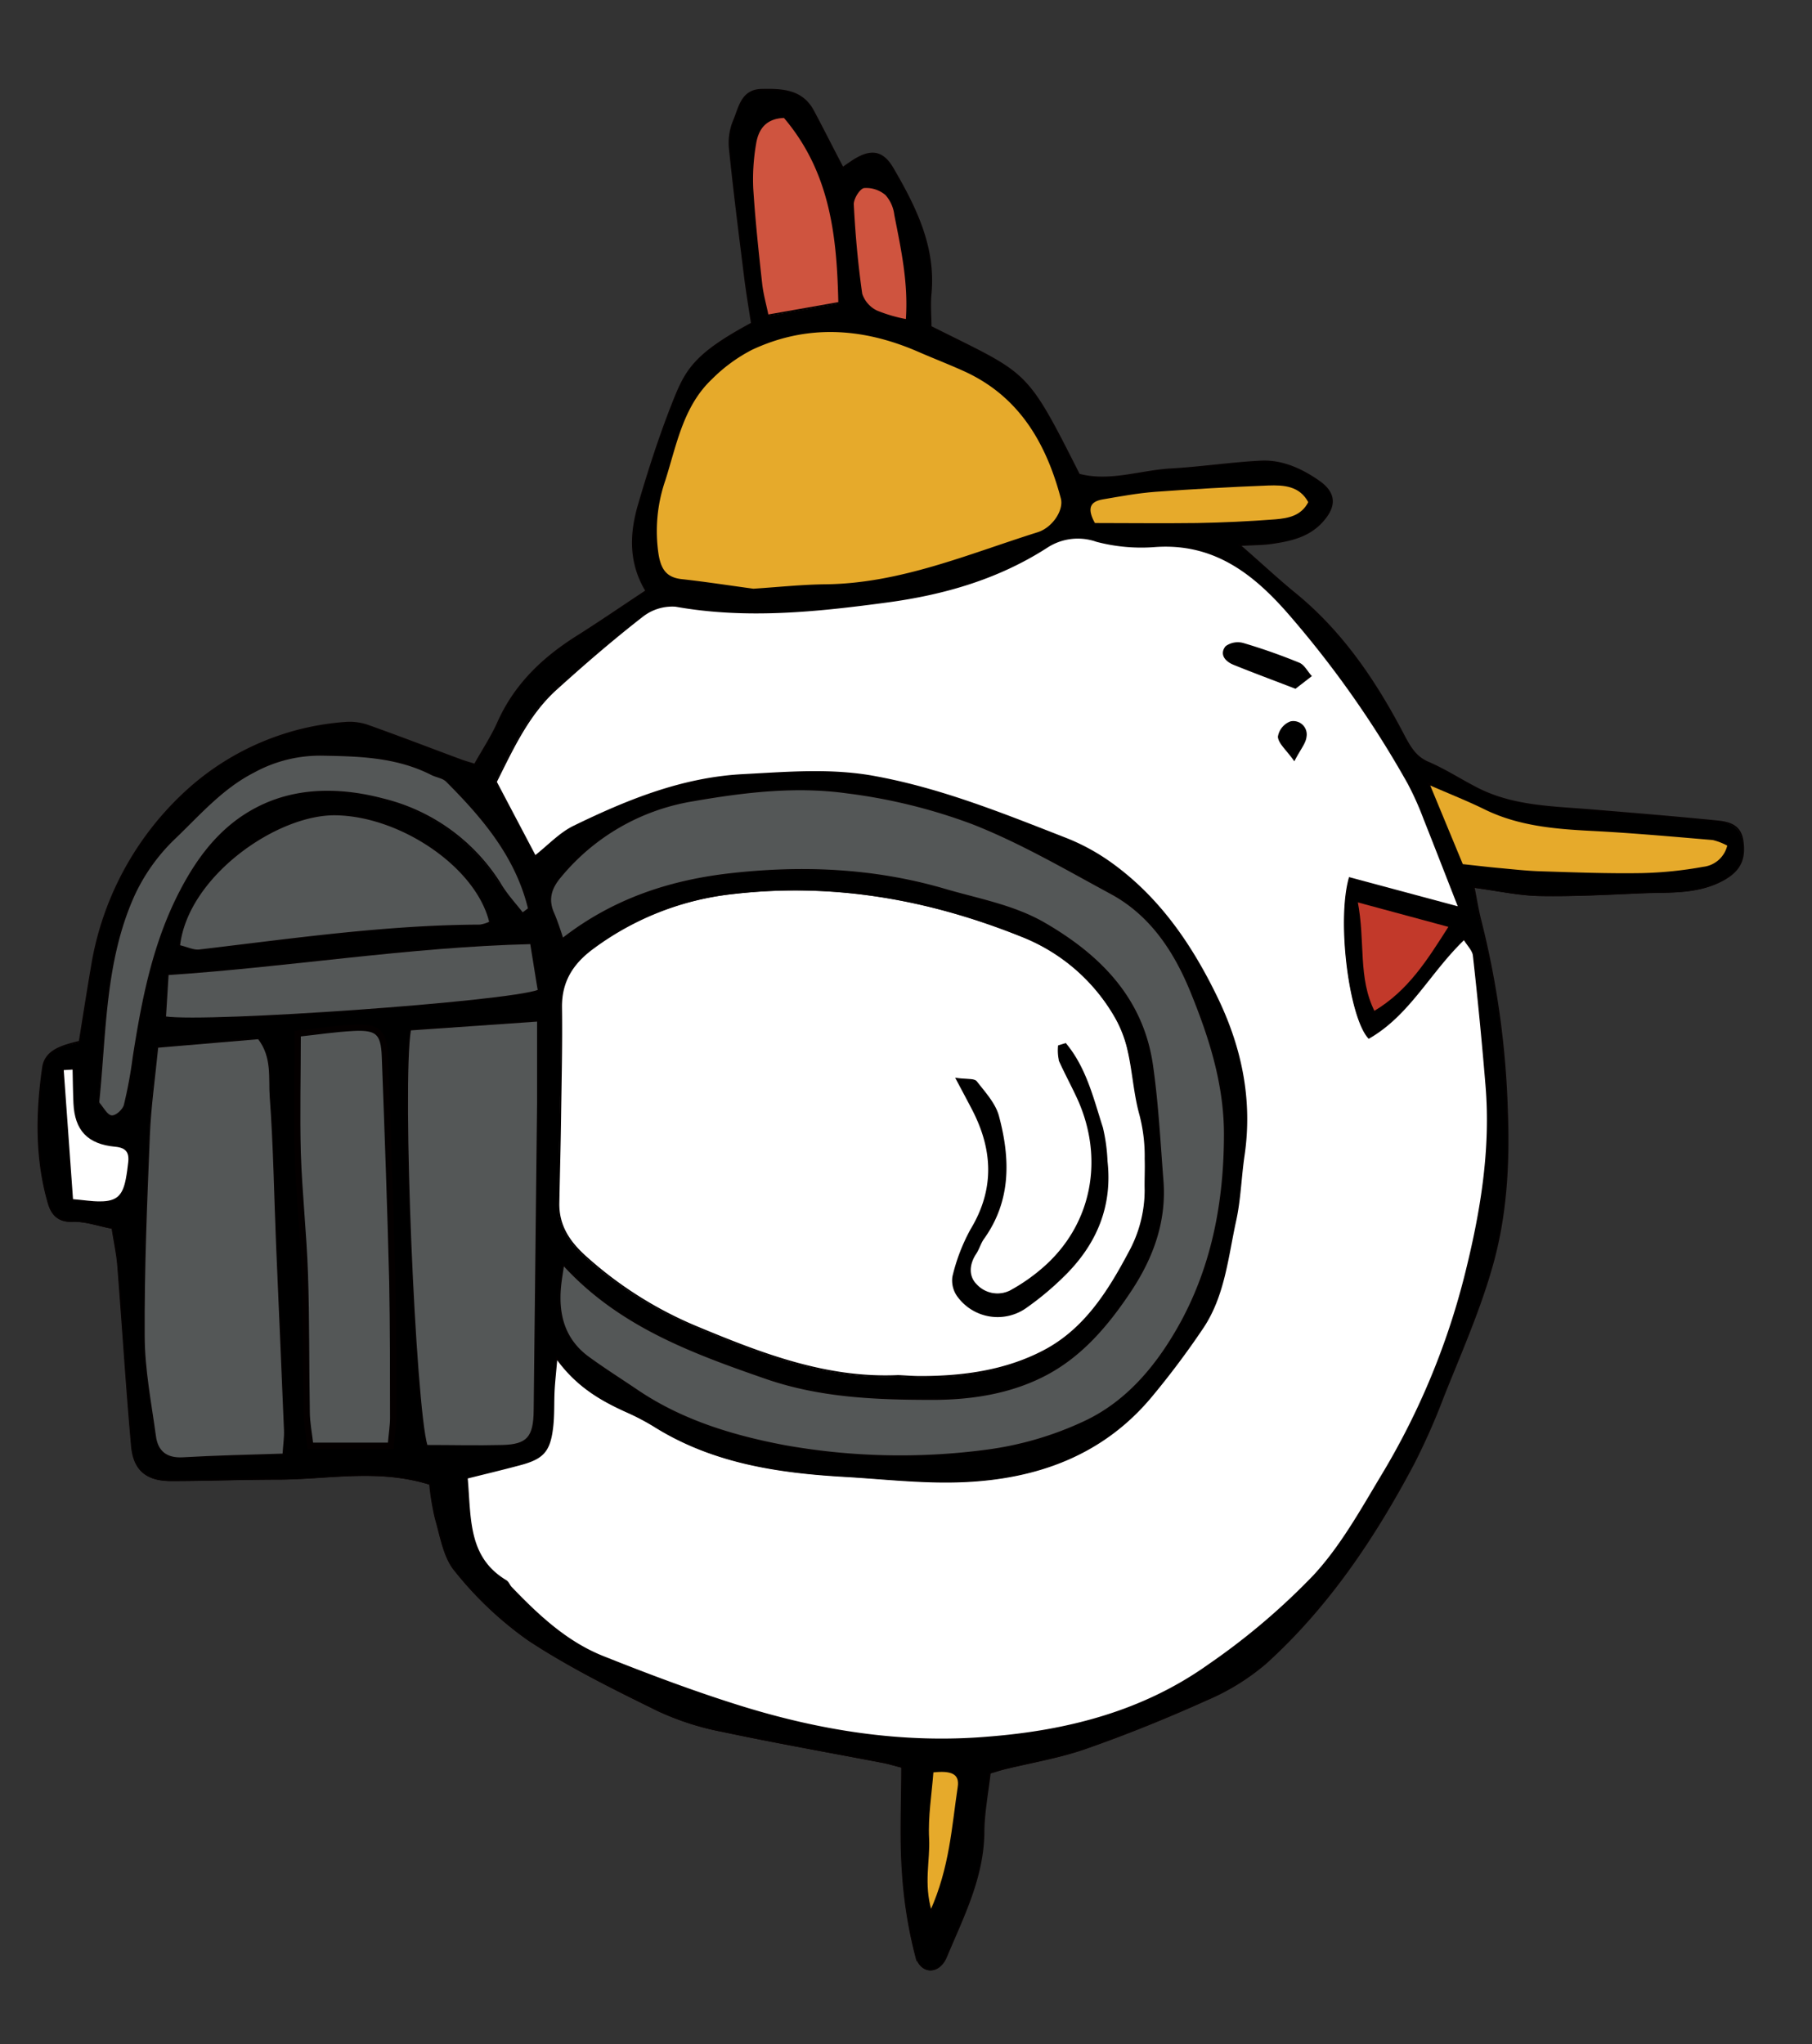 <svg id="圖層_1" data-name="圖層 1" xmlns="http://www.w3.org/2000/svg" viewBox="0 0 287.81 324.7"><rect x="0" y="0" width="287.81" height="324.7" fill="#333333" stroke="none"/><defs><style>.cls-1{fill:#e6aa2b;}.cls-2{fill:#fff;}.cls-3{fill:#c2392a;}.cls-4{fill:#545757;}.cls-5{fill:#cf543f;}.cls-6,.cls-7{fill:none;stroke:#040000;stroke-miterlimit:10;}.cls-6{stroke-width:0.25px;}</style></defs><title>chks</title><path d="M276.75,133.72c.38,2.8-.38,4.54-2.86,6-4,2.3-8.4,2-12.72,2.14-5.54.23-11.08.55-16.61.45-3.37-.06-6.74-.82-10.53-1.32.37,1.81.65,3.67,1.12,5.47a139.79,139.79,0,0,1,4.18,30.17c.32,8.47-.15,16.81-2.5,24.87-2,7-5,13.75-7.7,20.55a104.31,104.31,0,0,1-4.73,10.66c-6.21,11.69-13.54,22.62-23.41,31.56a36.21,36.21,0,0,1-9.44,5.82c-6.27,2.83-12.67,5.42-19.16,7.69-4.2,1.47-8.67,2.2-13,3.27-.57.14-1.12.33-2.21.65-.35,3.13-1,6.36-1,9.59-.12,7.14-3.3,13.32-5.95,19.64-1.16,2.77-4,2.68-4.8-.18a71.07,71.07,0,0,1-2.13-13.65c-.35-5.35-.08-10.73-.08-16.34-1.08-.27-2.06-.58-3.06-.77-8.5-1.63-17-3.13-25.5-4.93a43.7,43.7,0,0,1-10.17-3.28c-7-3.44-14-6.89-20.52-11.17a56.47,56.47,0,0,1-11.72-11.05c-1.79-2.13-2.28-5.45-3.11-8.29a40.79,40.79,0,0,1-.9-5.46c-8.22-2.56-16.16-.83-24-.81-5.7,0-11.39.23-17.09.23-3.87,0-5.92-1.64-6.26-5.43-.85-9.54-1.44-19.1-2.19-28.64-.15-1.91-.57-3.78-.91-6-2.25-.43-4.29-1.18-6.29-1.1-2.37.09-3.38-1.18-3.88-3-2-7-1.88-14.25-.85-21.4.39-2.72,3.07-3.44,5.82-4.11.63-3.9,1.24-7.86,1.92-11.81a48.2,48.2,0,0,1,15.37-28.25A41.85,41.85,0,0,1,55,114.78a8.74,8.74,0,0,1,3.51.5c4.92,1.75,9.79,3.63,14.69,5.45.68.25,1.38.44,2.21.7,1.3-2.32,2.7-4.43,3.72-6.72,2.68-6,7.15-10.24,12.6-13.66,3.54-2.22,7-4.59,10.93-7.21-2.72-4.51-2.51-9.12-1.19-13.65,1.59-5.44,3.33-10.86,5.41-16.13s3.34-7.75,12.55-12.71c-.35-2.3-.77-4.77-1.08-7.25-.85-6.81-1.72-13.63-2.42-20.47a9.11,9.11,0,0,1,.62-4.39c.9-2.08,1.23-4.94,4.43-5s6.42,0,8.22,3.39c1.54,2.88,3,5.81,4.68,9l1.24-.85c3-2.06,5-2,6.73,1,3.55,6.1,6.7,12.4,6,19.85-.17,1.77,0,3.57,0,5.25,15.57,7.82,14.91,6.35,23.56,23.48,4.89,1.29,9.7-.56,14.58-.84s9.52-1,14.3-1.24c3.38-.17,6.45,1.24,9.18,3.14s2.74,4,.54,6.42-5.1,3-8.1,3.44c-1.29.18-2.6.17-5,.3,3.46,3,6.14,5.53,9,7.85,7.55,6.22,12.82,14.17,17.25,22.72,1,1.83,1.87,3.2,3.83,4,2.6,1.13,5,2.69,7.54,4,5.78,3,12.14,3,18.4,3.53,6.56.54,13.11,1.08,19.66,1.73C274.47,130.72,276.4,131.13,276.75,133.72Zm-2.26.54a9.58,9.58,0,0,0-2.43-.95c-6.4-.54-12.81-1.12-19.23-1.45-5.86-.3-11.63-.78-17-3.42-2.68-1.32-5.47-2.41-8.89-3.91l5.32,12.85c2.18.23,3.94.45,5.7.61,2.22.2,4.44.46,6.66.53,5.38.17,10.77.38,16.16.29a62.09,62.09,0,0,0,9.77-1A4.56,4.56,0,0,0,274.49,134.25Zm-41.73,68.36c2.51-10,4.18-20,3.32-30.25q-.85-10.3-2-20.58c-.09-.84-.91-1.61-1.52-2.62-5.47,5.22-8.69,12-15.13,15.7-3-3.32-5-18.44-3.06-25.38l17.39,4.67c-2-5.1-3.72-9.54-5.49-14a48.38,48.38,0,0,0-2.56-5.72,161.4,161.4,0,0,0-19-27c-5.63-6.45-11.92-11.28-21.17-10.65a27.87,27.87,0,0,1-9.33-.82,9,9,0,0,0-8,1c-7.72,4.95-16.25,7.41-25.3,8.63-11.18,1.5-22.31,2.68-33.58.67A7.71,7.71,0,0,0,102,97.88c-4.73,3.68-9.27,7.6-13.71,11.62s-6.95,9.59-9.51,14.69L85,136c2.15-1.69,3.94-3.65,6.16-4.73,8.5-4.14,17.23-7.69,26.88-8.19,7-.36,14.06-1,21.08.34,10.5,1.94,20.34,5.94,30.2,9.79a33.13,33.13,0,0,1,7.07,3.85c7.75,5.54,12.93,13.17,17,21.64,3.77,7.88,5.45,16.12,4.16,24.86-.5,3.4-.58,6.89-1.31,10.24-1.28,5.82-1.79,11.95-5.21,17.07A133,133,0,0,1,183,221.61c-7.78,9.45-18.34,13.22-30.12,13.69-6.26.26-12.55-.49-18.83-.85-10.39-.6-20.56-2.11-29.67-7.67a37.68,37.68,0,0,0-4.33-2.35c-4.27-1.89-8.3-4.08-11.64-8.73-.2,2.27-.36,3.7-.44,5.14-.1,1.94,0,3.91-.23,5.84-.46,3.92-1.53,5-5.44,6-2.59.66-5.19,1.28-8.11,2,.57,6.39,0,12.65,6.2,16.36.36.21.51.73.82,1.05,4.27,4.45,8.77,8.68,14.58,11,7.08,2.82,14.23,5.52,21.5,7.8,12.95,4.06,26.19,6.18,39.85,5,12.58-1,24.53-4.1,34.89-11.48a108,108,0,0,0,16.7-14.17c4.31-4.65,7.5-10.41,10.8-15.91A116.59,116.59,0,0,0,232.76,202.62Zm-14.51-41.88c5.52-3.28,8.53-8.15,12-13.59l-14.78-4C216.77,149.67,215.47,155.3,218.25,160.74ZM202.58,82.59c2.06-.16,4.19-.52,5.36-2.83-1.42-2.71-4-2.86-6.53-2.77q-8.95.35-17.88,1c-2.82.21-5.62.73-8.41,1.21-2.24.38-2.58,1.71-1.28,4,5.26,0,10.75.07,16.25,0Q196.34,83.07,202.58,82.59Zm-8,97.57c0-8-2.37-15.39-5.3-22.59-2.62-6.44-6.41-12.27-12.76-15.7-7.23-3.91-14.38-8.1-22-11.09a88.06,88.06,0,0,0-20-4.91c-8.16-1.13-16.4-.13-24.53,1.29A34.44,34.44,0,0,0,89,139.26c-1.5,1.77-2.08,3.56-1.11,5.77.56,1.29,1,2.65,1.47,4.09,8-6.24,16.95-9.17,26.4-10.27,11.53-1.33,23-.87,34.3,2.44,5.44,1.59,11.08,2.57,16,5.47,8.74,5.1,15.44,11.92,16.95,22.42.87,6.05,1.18,12.19,1.66,18.3.51,6.41-1.55,12.13-5,17.38-3.66,5.54-7.93,10.63-13.94,13.67-5.42,2.75-11.45,3.67-17.45,3.69-9,0-17.93-.32-26.6-3.32-11.77-4.07-23.38-8.32-32.24-18-.17,1.19-.35,2.19-.46,3.2-.5,4.6.52,8.67,4.44,11.54,2.54,1.85,5.2,3.53,7.8,5.29,7.09,4.79,15.18,7.22,23.38,8.77a104.39,104.39,0,0,0,31.82.75,52.82,52.82,0,0,0,15.82-4.59c6.95-3.25,11.76-9.21,15.39-15.85C192.72,200.73,194.52,190.64,194.53,180.16Zm-12.65,9c0-4,.35-8-.78-12-.92-3.29-1.11-6.77-1.86-10.12a19.14,19.14,0,0,0-2-5.31,29.67,29.67,0,0,0-15-13c-14.69-5.89-29.8-8.6-45.75-6.77a45.64,45.64,0,0,0-22.27,8.69c-3.26,2.38-5.14,5.27-5.09,9.45.08,5.69-.06,11.38-.14,17.08-.06,4.64-.19,9.28-.28,13.93-.08,3.76,1.77,6.38,4.53,8.81a61.89,61.89,0,0,0,17.4,10.94c10.25,4.26,20.55,8.28,32,7.76,1.16.05,2.35.15,3.55.15,6.81,0,13.5-.92,19.56-4.08,6.51-3.39,10.3-9.42,13.63-15.7A20.6,20.6,0,0,0,181.88,189.14Zm-17-104.49c2.4-.76,4.26-3.59,3.75-5.51-2.36-8.86-6.67-16.3-15.44-20.29-2.45-1.11-5-2.09-7.42-3.15-8.77-3.78-17.62-4.36-26.39-.24A25.56,25.56,0,0,0,113,60.13c-4.58,4.33-5.63,10.41-7.42,16.07a24.84,24.84,0,0,0-1.09,11.92c.42,2.44,1.35,3.76,3.89,4,3.84.4,7.66,1,11.28,1.48,4-.26,7.71-.66,11.44-.7C143,92.8,153.8,88.13,164.87,84.65ZM152.25,283.87c.34-2.25-1.16-2.81-4.1-2.47-.27,3.59-.87,7.12-.69,10.61s-.89,7.13.41,11.55C151,296.63,151.3,290.17,152.25,283.87ZM144,50.82c.43-5.93-.78-11.33-1.83-16.72a5.88,5.88,0,0,0-1.43-3.2,4.82,4.82,0,0,0-3.53-1.15c-.75.14-1.77,1.81-1.72,2.74.24,4.74.67,9.49,1.34,14.19a4.68,4.68,0,0,0,2.4,2.75A23.58,23.58,0,0,0,144,50.82Zm-10.72-2.65c-.24-10.64-1.3-20.86-8.72-29.57-3,.08-4.24,1.87-4.61,4.24a33,33,0,0,0-.45,7.09c.32,5.06.86,10.11,1.42,15.15.19,1.71.68,3.39,1,5ZM85.43,175.1c0-4.16,0-8.31,0-13l-20.28,1.42c-1.45,8.86.74,59.7,2.63,66.09,4,0,8,.1,12,0s5.07-1.33,5.11-5.62C85.05,207.69,85.26,191.4,85.43,175.1Zm.12-17.77c-.36-2.27-.75-4.67-1.21-7.5-19.51.48-38.46,3.65-57.67,4.92-.15,2.44-.28,4.5-.42,6.81C33.05,162.55,80.53,159.22,85.54,157.33ZM83,145.07l1-.74c-2-8.26-7.24-14.44-13.05-20.26-.59-.59-1.64-.7-2.43-1.11C62.93,120.13,57,120,51,119.9a21.89,21.89,0,0,0-10.72,2.71c-4.93,2.52-8.47,6.6-12.35,10.34a29.81,29.81,0,0,0-6.74,9.4c-4.62,10.37-4.41,21.54-5.53,32.5a.65.65,0,0,0,.08.43c.64.73,1.25,1.95,2,2s1.86-1,2.06-1.77a70.93,70.93,0,0,0,1.39-7.5c1.43-9.19,3.18-18.28,7.57-26.63,3.05-5.82,7-10.79,13.17-13.58s12.89-2.45,18.94-.85a30.44,30.44,0,0,1,18.5,13.31C80.37,142,81.75,143.48,83,145.07ZM76.26,147a5.74,5.74,0,0,0,1.59-.5c-2.09-8.79-14.13-16.94-24.5-17.11-9.47-.16-23.64,9.78-24.88,20.85,1.23.28,2.26.82,3.22.7C46.51,149.18,61.29,147,76.26,147ZM62.45,224.86c0-7.17,0-14.18-.13-21.34-.3-11.95-.73-23.82-1.18-35.77-.14-3.88-1.13-4.74-5-4.54-2.92.15-5.82.61-8.86.93,0,6.68-.16,12.81,0,18.91.21,6.42.92,12.83,1.14,19.25.25,7.32.16,14.34.29,21.67a33.2,33.2,0,0,0,.58,5.19h12.7A31,31,0,0,0,62.45,224.86ZM45,231c.1-1.59.28-2.73.23-3.86-.4-9.86-.84-19.72-1.26-29.58-.32-7.77-.43-15.56-1-23.3-.23-3,.42-6.31-1.9-9.33l-16.06,1.36c-.5,5.08-1.15,9.53-1.33,14-.43,10.62-.88,21.24-.82,31.85,0,5.35,1.07,10.7,1.79,16,.32,2.4,1.76,3.59,4.37,3.45C34.17,231.29,39.39,231.18,45,231ZM20.5,184.61c.18-1.63-.42-2.43-2.2-2.59-4.31-.4-6.31-2.56-6.5-6.78-.09-1.83-.1-3.65-.15-5.48l-1.66.1c.5,6.89,1,13.77,1.49,20.73,1.79.15,3.13.38,4.45.36,2.68,0,3.67-1,4.18-3.68C20.29,186.39,20.4,185.5,20.5,184.61Z"/><path class="cls-1" d="M272.06,133.31a9.58,9.58,0,0,1,2.43.95,4.56,4.56,0,0,1-3.94,3.51,62.09,62.09,0,0,1-9.77,1c-5.38.09-10.77-.12-16.16-.29-2.22-.07-4.44-.33-6.66-.53-1.76-.16-3.52-.37-5.7-.61l-5.32-12.85c3.42,1.5,6.21,2.59,8.89,3.91,5.38,2.64,11.15,3.13,17,3.42C259.25,132.19,265.65,132.77,272.06,133.31Z"/><path class="cls-2" d="M236.08,172.36c.86,10.29-.81,20.3-3.32,30.25a116.59,116.59,0,0,1-13.25,31.79c-3.31,5.5-6.5,11.26-10.8,15.91A108,108,0,0,1,192,264.48c-10.36,7.38-22.31,10.45-34.89,11.48-13.66,1.13-26.9-1-39.85-5-7.27-2.28-14.42-5-21.5-7.8-5.81-2.3-10.31-6.53-14.58-11-.31-.32-.46-.84-.82-1.05-6.17-3.71-5.63-10-6.2-16.36,2.92-.72,5.52-1.34,8.11-2,3.91-1,5-2.11,5.44-6,.23-1.93.13-3.9.23-5.84.08-1.44.24-2.87.44-5.14,3.34,4.65,7.37,6.84,11.64,8.73a37.68,37.68,0,0,1,4.33,2.35c9.12,5.56,19.28,7.07,29.67,7.67,6.27.36,12.57,1.1,18.83.85,11.78-.48,22.34-4.24,30.12-13.69A133,133,0,0,0,191,210.89c3.42-5.12,3.93-11.25,5.21-17.07.73-3.35.81-6.83,1.31-10.24,1.28-8.74-.39-17-4.16-24.86-4-8.47-9.22-16.1-17-21.64a33.13,33.13,0,0,0-7.07-3.85c-9.87-3.85-19.7-7.85-30.2-9.79-7-1.3-14-.71-21.08-.34-9.64.5-18.37,4.05-26.88,8.19-2.22,1.08-4,3-6.16,4.73l-6.27-11.84c2.56-5.1,5-10.61,9.51-14.69s9-7.94,13.71-11.62a7.71,7.71,0,0,1,5.35-1.63c11.27,2,22.39.83,33.58-.67,9-1.21,17.58-3.68,25.3-8.63a9,9,0,0,1,8-1,27.87,27.87,0,0,0,9.33.82c9.25-.63,15.54,4.2,21.17,10.65a161.4,161.4,0,0,1,19,27,48.38,48.38,0,0,1,2.56,5.72c1.77,4.42,3.49,8.86,5.49,14l-17.39-4.67c-1.93,6.94,0,22.06,3.06,25.38,6.43-3.68,9.65-10.48,15.13-15.7.61,1,1.43,1.77,1.52,2.62Q235.22,162.07,236.08,172.36Zm-27.89-65c-.62-.69-1.1-1.69-1.87-2a92.8,92.8,0,0,0-8.83-3.11,3.17,3.17,0,0,0-2.74.47c-1,1.25,0,2.26,1.23,2.75,3.16,1.29,6.36,2.47,9.77,3.78Zm-.8,9.67A2,2,0,0,0,205,114.7a3,3,0,0,0-1.86,2.34c.1,1,1.23,1.93,2.47,3.65C206.49,118.92,207.3,118,207.4,117Z"/><path class="cls-3" d="M230.3,147.14c-3.52,5.44-6.53,10.31-12,13.59-2.78-5.43-1.47-11.07-2.73-17.57Z"/><path d="M206.32,105.36c.77.32,1.26,1.32,1.87,2l-2.45,1.88c-3.41-1.32-6.61-2.5-9.77-3.78-1.2-.49-2.2-1.5-1.23-2.75a3.17,3.17,0,0,1,2.74-.47A92.8,92.8,0,0,1,206.32,105.36Z"/><path d="M205,114.7A2,2,0,0,1,207.4,117c-.1,1-.91,1.88-1.83,3.64-1.24-1.72-2.37-2.63-2.47-3.65A3,3,0,0,1,205,114.7Z"/><path class="cls-1" d="M207.94,79.76c-1.16,2.31-3.3,2.67-5.36,2.83q-6.24.49-12.5.59c-5.49.09-11,0-16.25,0-1.3-2.27-1-3.6,1.28-4,2.79-.48,5.59-1,8.41-1.21q8.93-.68,17.88-1C203.92,76.9,206.51,77.06,207.94,79.76Z"/><path class="cls-4" d="M189.23,157.57c2.93,7.21,5.31,14.63,5.3,22.59,0,10.48-1.81,20.57-6.86,29.8-3.63,6.64-8.45,12.61-15.39,15.85a52.82,52.82,0,0,1-15.82,4.59,104.39,104.39,0,0,1-31.82-.75c-8.2-1.55-16.29-4-23.38-8.77-2.6-1.76-5.27-3.44-7.8-5.29-3.92-2.86-4.93-6.93-4.44-11.54.11-1,.29-2,.46-3.2,8.86,9.73,20.46,14,32.24,18,8.67,3,17.63,3.36,26.6,3.32,6,0,12-.95,17.45-3.69,6-3,10.28-8.13,13.94-13.67,3.46-5.25,5.53-11,5-17.38-.49-6.11-.79-12.24-1.66-18.3-1.5-10.5-8.21-17.31-16.95-22.42-5-2.9-10.6-3.87-16-5.47-11.28-3.31-22.77-3.77-34.3-2.44-9.45,1.09-18.39,4-26.4,10.27-.51-1.44-.91-2.8-1.47-4.09-1-2.21-.39-4,1.11-5.77A34.44,34.44,0,0,1,110,127.16c8.13-1.42,16.37-2.41,24.53-1.29a88.06,88.06,0,0,1,20,4.91c7.61,3,14.77,7.18,22,11.09C182.83,145.3,186.62,151.13,189.23,157.57Z"/><path class="cls-2" d="M181.1,177.12c1.13,4,.79,8,.78,12a20.6,20.6,0,0,1-2.55,9.85c-3.34,6.28-7.13,12.31-13.63,15.7-6.06,3.16-12.76,4.09-19.56,4.08-1.2,0-2.39-.09-3.55-.15-11.44.52-21.74-3.5-32-7.76a61.89,61.89,0,0,1-17.4-10.94c-2.76-2.43-4.6-5.06-4.53-8.81.09-4.64.22-9.28.28-13.93.08-5.69.22-11.39.14-17.08-.05-4.17,1.83-7.07,5.09-9.45A45.64,45.64,0,0,1,116.44,142c15.94-1.83,31.06.88,45.75,6.77a29.67,29.67,0,0,1,15,13,19.14,19.14,0,0,1,2,5.31C180,170.35,180.18,173.83,181.1,177.12Zm-12.18,25.52c5.09-5,7.68-11,6.86-18.19a27.83,27.83,0,0,0-.73-5.33c-1.48-4.63-2.62-9.46-5.82-13.31l-1.06.27a7.35,7.35,0,0,0,.16,2.38c.87,2.05,2,4,2.91,6,4.3,9.48,2.35,20.09-5.63,27a29.41,29.41,0,0,1-5.14,3.56,4.6,4.6,0,0,1-5.43-1c-1.36-1.32-1.23-3.26-.1-5,.49-.74.71-1.65,1.23-2.36,4.32-6,4.17-12.66,2.39-19.35-.54-2-2.17-3.81-3.51-5.54-.35-.45-1.5-.27-3.12-.5,1.1,2.08,1.84,3.45,2.56,4.84,3.33,6.42,3.64,12.72-.23,19.13a29.54,29.54,0,0,0-2.87,7.48,4.21,4.21,0,0,0,.87,3.22,7.77,7.77,0,0,0,10.83,1.49A46.78,46.78,0,0,0,168.92,202.64Z"/><path d="M175.79,184.45c.81,7.23-1.78,13.22-6.86,18.19a46.78,46.78,0,0,1-5.83,4.89A7.77,7.77,0,0,1,152.27,206a4.21,4.21,0,0,1-.87-3.22,29.54,29.54,0,0,1,2.87-7.48c3.87-6.41,3.56-12.72.23-19.13-.72-1.39-1.46-2.76-2.56-4.84,1.62.23,2.77.06,3.12.5,1.34,1.73,3,3.51,3.51,5.54,1.78,6.68,1.93,13.33-2.39,19.35-.51.71-.74,1.63-1.23,2.36-1.13,1.71-1.26,3.65.1,5a4.6,4.6,0,0,0,5.43,1,29.41,29.41,0,0,0,5.14-3.56c8-6.88,9.93-17.49,5.63-27-.92-2-2-4-2.91-6a7.35,7.35,0,0,1-.16-2.38l1.06-.27c3.2,3.85,4.33,8.68,5.82,13.31A27.83,27.83,0,0,1,175.79,184.45Z"/><path class="cls-1" d="M168.62,79.14c.51,1.92-1.35,4.76-3.75,5.51C153.8,88.13,143,92.8,131.1,92.93c-3.73,0-7.45.44-11.44.7-3.62-.49-7.44-1.08-11.28-1.48-2.54-.27-3.46-1.59-3.89-4a24.84,24.84,0,0,1,1.09-11.92c1.79-5.66,2.84-11.74,7.42-16.07a25.56,25.56,0,0,1,6.37-4.67c8.77-4.12,17.62-3.54,26.39.24,2.47,1.06,5,2,7.42,3.15C162,62.84,166.27,70.28,168.62,79.14Z"/><path class="cls-1" d="M148.14,281.4c2.95-.34,4.45.22,4.1,2.47-1,6.31-1.27,12.77-4.38,19.7-1.31-4.42-.23-8-.41-11.55S147.88,285,148.14,281.4Z"/><path class="cls-5" d="M142.18,34.1c1.06,5.4,2.27,10.79,1.83,16.72a23.58,23.58,0,0,1-4.77-1.4,4.68,4.68,0,0,1-2.4-2.75c-.67-4.7-1.1-9.45-1.34-14.19,0-.93,1-2.59,1.72-2.74a4.82,4.82,0,0,1,3.53,1.15A5.88,5.88,0,0,1,142.18,34.1Z"/><path class="cls-5" d="M124.58,18.61c7.42,8.71,8.48,18.92,8.72,29.57l-11.34,2c-.34-1.65-.83-3.33-1-5-.55-5-1.1-10.09-1.42-15.15a33,33,0,0,1,.45-7.09C120.34,20.48,121.58,18.69,124.58,18.61Z"/><path class="cls-4" d="M85.43,162.11c0,4.68,0,8.83,0,13-.17,16.29-.37,32.58-.54,48.88,0,4.29-1,5.48-5.11,5.62s-8,0-12,0c-1.89-6.39-4.08-57.24-2.63-66.09Z"/><path class="cls-4" d="M84.33,149.83c.46,2.83.85,5.23,1.21,7.5-5,1.89-52.49,5.22-59.31,4.24.14-2.32.28-4.37.42-6.81C45.87,153.48,64.82,150.31,84.33,149.83Z"/><path class="cls-4" d="M83.93,144.33l-1,.74c-1.23-1.59-2.61-3.09-3.67-4.8A30.44,30.44,0,0,0,60.81,127c-6.06-1.6-12.73-2-18.94.85s-10.12,7.76-13.17,13.58c-4.38,8.35-6.14,17.44-7.57,26.63a70.93,70.93,0,0,1-1.39,7.5c-.2.77-1.42,1.84-2.06,1.77s-1.33-1.28-2-2a.65.65,0,0,1-.08-.43c1.12-11,.91-22.13,5.53-32.5a29.81,29.81,0,0,1,6.74-9.4c3.88-3.74,7.42-7.82,12.35-10.34A21.89,21.89,0,0,1,51,119.9c6,.12,12,.23,17.48,3.06.8.41,1.84.52,2.43,1.11C76.69,129.89,82,136.07,83.93,144.33Z"/><path class="cls-4" d="M77.85,146.48a5.74,5.74,0,0,1-1.59.5c-15,.06-29.75,2.2-44.56,3.95-1,.11-2-.42-3.22-.7,1.24-11.07,15.41-21,24.88-20.85C63.73,129.54,75.77,137.69,77.85,146.48Z"/><path class="cls-4" d="M62.32,203.67c.18,7.16.13,14,.13,21.19a31,31,0,0,1-.38,4.29H49.36a33.17,33.17,0,0,1-.58-5.18c-.13-7.32,0-14.5-.29-21.82-.22-6.42-.93-12.75-1.14-19.17-.2-6.1,0-12.18,0-18.86,3-.32,5.94-.74,8.86-.9,3.83-.19,4.82.71,5,4.59C61.59,179.76,62,191.72,62.32,203.67Z"/><path class="cls-4" d="M45.19,227.11c0,1.14-.13,2.27-.23,3.86-5.57.2-10.79.32-16,.61-2.62.15-4-1-4.37-3.45-.72-5.33-1.76-10.68-1.79-16-.05-10.62.4-21.24.82-31.85.18-4.47.83-8.92,1.33-14L41,164.89c2.32,3,1.67,6.35,1.9,9.33.61,7.75.72,15.54,1,23.3C44.35,207.39,44.8,217.25,45.19,227.11Z"/><path class="cls-2" d="M18.3,182c1.77.16,2.38,1,2.2,2.59-.1.89-.21,1.78-.38,2.66-.51,2.72-1.5,3.64-4.18,3.68-1.33,0-2.66-.21-4.45-.36-.5-7-1-13.85-1.49-20.73l1.66-.1c0,1.83.06,3.65.15,5.48C12,179.45,14,181.62,18.3,182Z"/><path class="cls-6" d="M169.24,165.81c3.2,3.85,4.33,8.68,5.82,13.31a27.83,27.83,0,0,1,.73,5.33c.81,7.23-1.78,13.22-6.86,18.19a46.78,46.78,0,0,1-5.83,4.89A7.77,7.77,0,0,1,152.27,206a4.21,4.21,0,0,1-.87-3.22,29.54,29.54,0,0,1,2.87-7.48c3.87-6.41,3.56-12.72.23-19.13-.72-1.39-1.46-2.76-2.56-4.84,1.62.23,2.77.06,3.12.5,1.34,1.73,3,3.51,3.51,5.54,1.78,6.68,1.93,13.33-2.39,19.35-.51.71-.74,1.63-1.23,2.36-1.13,1.71-1.26,3.65.1,5a4.6,4.6,0,0,0,5.43,1,29.41,29.41,0,0,0,5.14-3.56c8-6.88,9.93-17.49,5.63-27-.92-2-2-4-2.91-6a7.35,7.35,0,0,1-.16-2.38Z"/><path class="cls-6" d="M102.64,93.85c-2.72-4.51-2.51-9.12-1.19-13.65,1.59-5.44,3.33-10.86,5.41-16.13s3.34-7.75,12.55-12.71c-.35-2.3-.77-4.77-1.08-7.25-.85-6.81-1.72-13.63-2.42-20.47a9.11,9.11,0,0,1,.62-4.39c.9-2.08,1.23-4.94,4.43-5s6.42,0,8.22,3.39c1.54,2.88,3,5.81,4.68,9l1.24-.85c3-2.06,5-2,6.73,1,3.55,6.1,6.7,12.4,6,19.85-.17,1.77,0,3.57,0,5.25,15.57,7.82,14.91,6.35,23.56,23.48,4.89,1.29,9.7-.56,14.58-.84s9.52-1,14.3-1.24c3.38-.17,6.45,1.24,9.18,3.14s2.74,4,.54,6.42-5.1,3-8.1,3.44c-1.29.18-2.6.17-5,.3,3.46,3,6.14,5.53,9,7.85,7.55,6.22,12.82,14.17,17.25,22.72,1,1.83,1.87,3.2,3.83,4,2.6,1.13,5,2.69,7.54,4,5.78,3,12.14,3,18.4,3.53,6.56.54,13.11,1.08,19.66,1.73,2,.19,3.89.6,4.23,3.19.38,2.8-.38,4.54-2.86,6-4,2.3-8.4,2-12.72,2.14-5.54.23-11.08.55-16.61.45-3.37-.06-6.74-.82-10.53-1.32.37,1.81.65,3.67,1.12,5.47a139.79,139.79,0,0,1,4.18,30.17c.32,8.47-.15,16.81-2.5,24.87-2,7-5,13.75-7.7,20.55a104.31,104.31,0,0,1-4.73,10.66c-6.21,11.69-13.54,22.62-23.41,31.56a36.21,36.21,0,0,1-9.44,5.82c-6.27,2.83-12.67,5.42-19.16,7.69-4.2,1.47-8.67,2.2-13,3.27-.57.14-1.12.33-2.21.65-.35,3.13-1,6.36-1,9.59-.12,7.14-3.3,13.32-5.95,19.64-1.16,2.77-4,2.68-4.8-.18a71.07,71.07,0,0,1-2.13-13.65c-.35-5.35-.08-10.73-.08-16.34-1.08-.27-2.06-.58-3.06-.77-8.5-1.63-17-3.13-25.5-4.93a43.7,43.7,0,0,1-10.17-3.28c-7-3.44-14-6.89-20.52-11.17a56.47,56.47,0,0,1-11.72-11.05c-1.79-2.13-2.28-5.45-3.11-8.29a40.79,40.79,0,0,1-.9-5.46c-8.22-2.56-16.16-.83-24-.81-5.7,0-11.39.23-17.09.23-3.87,0-5.92-1.64-6.26-5.43-.85-9.54-1.44-19.1-2.19-28.64-.15-1.91-.57-3.78-.91-6-2.25-.43-4.29-1.18-6.29-1.1-2.37.09-3.38-1.18-3.88-3-2-7-1.88-14.25-.85-21.4.39-2.72,3.07-3.44,5.82-4.11.63-3.9,1.24-7.86,1.92-11.81a48.2,48.2,0,0,1,15.37-28.25A41.85,41.85,0,0,1,55,114.78a8.74,8.74,0,0,1,3.51.5c4.92,1.75,9.79,3.63,14.69,5.45.68.25,1.38.44,2.21.7,1.3-2.32,2.7-4.43,3.72-6.72,2.68-6,7.15-10.24,12.6-13.66C95.25,98.83,98.69,96.46,102.64,93.85Z"/><path class="cls-6" d="M74.16,234.73c.57,6.39,0,12.65,6.2,16.36.36.21.51.73.82,1.05,4.27,4.45,8.77,8.68,14.58,11,7.08,2.82,14.23,5.52,21.5,7.8,12.95,4.06,26.19,6.18,39.85,5,12.58-1,24.53-4.1,34.89-11.48a108,108,0,0,0,16.7-14.17c4.31-4.65,7.5-10.41,10.8-15.91a116.59,116.59,0,0,0,13.25-31.79c2.51-10,4.18-20,3.32-30.25q-.85-10.3-2-20.58c-.09-.84-.91-1.61-1.52-2.62-5.47,5.22-8.69,12-15.13,15.7-3-3.32-5-18.44-3.06-25.38l17.39,4.67c-2-5.1-3.72-9.54-5.49-14a48.38,48.38,0,0,0-2.56-5.72,161.4,161.4,0,0,0-19-27c-5.63-6.45-11.92-11.28-21.17-10.65a27.87,27.87,0,0,1-9.33-.82,9,9,0,0,0-8,1c-7.72,4.95-16.25,7.41-25.3,8.63-11.18,1.5-22.31,2.68-33.58.67A7.71,7.71,0,0,0,102,97.88c-4.73,3.68-9.27,7.6-13.71,11.62s-6.95,9.59-9.51,14.69L85,136c2.15-1.69,3.94-3.65,6.16-4.73,8.5-4.14,17.23-7.69,26.88-8.19,7-.36,14.06-1,21.08.34,10.5,1.94,20.34,5.94,30.2,9.79a33.13,33.13,0,0,1,7.07,3.85c7.75,5.54,12.93,13.17,17,21.64,3.77,7.88,5.45,16.12,4.16,24.86-.5,3.4-.58,6.89-1.31,10.24-1.28,5.82-1.79,11.95-5.21,17.07A133,133,0,0,1,183,221.61c-7.78,9.45-18.34,13.22-30.12,13.69-6.26.26-12.55-.49-18.83-.85-10.39-.6-20.56-2.11-29.67-7.67a37.68,37.68,0,0,0-4.33-2.35c-4.27-1.89-8.3-4.08-11.64-8.73-.2,2.27-.36,3.7-.44,5.14-.1,1.94,0,3.91-.23,5.84-.46,3.92-1.53,5-5.44,6C79.68,233.38,77.08,234,74.16,234.73Z"/><path class="cls-6" d="M181.94,184.07a25.89,25.89,0,0,0-.83-7c-.92-3.29-1.11-6.77-1.86-10.12a19.14,19.14,0,0,0-2-5.31,29.67,29.67,0,0,0-15-13c-14.69-5.89-29.8-8.6-45.75-6.77a45.64,45.64,0,0,0-22.27,8.69c-3.26,2.38-5.14,5.27-5.09,9.45.08,5.69-.06,11.38-.14,17.08-.06,4.64-.19,9.28-.28,13.93-.08,3.76,1.77,6.38,4.53,8.81a61.89,61.89,0,0,0,17.4,10.94c10.25,4.26,20.55,8.28,32,7.76,1.16.05,2.35.15,3.55.15,6.81,0,13.5-.92,19.56-4.08,6.51-3.39,10.3-9.42,13.63-15.7a20.6,20.6,0,0,0,2.55-9.85C181.89,187.44,182,185.75,181.94,184.07Z"/><path class="cls-6" d="M89.48,200.86c-.17,1.19-.35,2.19-.46,3.2-.5,4.6.52,8.67,4.44,11.54,2.54,1.85,5.2,3.53,7.8,5.29,7.09,4.79,15.18,7.22,23.38,8.77a104.39,104.39,0,0,0,31.82.75,52.82,52.82,0,0,0,15.82-4.59c6.95-3.25,11.76-9.21,15.39-15.85,5-9.24,6.85-19.33,6.86-29.8,0-8-2.37-15.39-5.3-22.59-2.62-6.44-6.41-12.27-12.76-15.7-7.23-3.91-14.38-8.1-22-11.09a88.06,88.06,0,0,0-20-4.91c-8.16-1.13-16.4-.13-24.53,1.29A34.44,34.44,0,0,0,89,139.26c-1.5,1.77-2.08,3.56-1.11,5.77.56,1.29,1,2.65,1.47,4.09,8-6.24,16.95-9.17,26.4-10.27,11.53-1.33,23-.87,34.3,2.44,5.44,1.59,11.08,2.57,16,5.47,8.74,5.1,15.44,11.92,16.95,22.42.87,6.05,1.18,12.19,1.66,18.3.51,6.41-1.55,12.13-5,17.38-3.66,5.54-7.93,10.63-13.94,13.67-5.42,2.75-11.45,3.67-17.45,3.69-9,0-17.93-.32-26.6-3.32C109.95,214.83,98.34,210.58,89.48,200.86Z"/><path class="cls-6" d="M119.66,93.63c4-.26,7.71-.66,11.44-.7,11.91-.13,22.7-4.8,33.77-8.28,2.4-.76,4.26-3.59,3.75-5.51-2.36-8.86-6.67-16.3-15.44-20.29-2.45-1.11-5-2.09-7.42-3.15-8.77-3.78-17.62-4.36-26.39-.24A25.56,25.56,0,0,0,113,60.13c-4.58,4.33-5.63,10.41-7.42,16.07a24.84,24.84,0,0,0-1.09,11.92c.42,2.44,1.35,3.76,3.89,4C112.22,92.55,116,93.14,119.66,93.63Z"/><path class="cls-6" d="M45,231c.1-1.59.28-2.73.23-3.86-.4-9.86-.84-19.72-1.26-29.58-.32-7.77-.43-15.56-1-23.3-.23-3,.42-6.31-1.9-9.33l-16.06,1.36c-.5,5.08-1.15,9.53-1.33,14-.43,10.62-.88,21.24-.82,31.85,0,5.35,1.07,10.7,1.79,16,.32,2.4,1.76,3.59,4.37,3.45C34.17,231.29,39.39,231.18,45,231Z"/><path class="cls-6" d="M65.15,163.54c-1.45,8.86.74,59.7,2.63,66.09,4,0,8,.1,12,0s5.07-1.33,5.11-5.62c.17-16.29.37-32.58.54-48.88,0-4.16,0-8.31,0-13Z"/><path class="cls-7" d="M62.07,229.66c.17-2,.39-3.21.38-4.54,0-7.17,0-14.31-.13-21.47-.3-11.95-.73-23.88-1.18-35.83-.14-3.88-1.13-4.77-5-4.57-2.92.15-5.82.59-8.86.92,0,6.68-.16,12.8,0,18.9.21,6.42.92,12.82,1.14,19.25.25,7.32.16,14.59.29,21.91,0,1.74.36,3.43.58,5.43Z"/><path class="cls-6" d="M28.47,150.23c1.23.28,2.26.82,3.22.7,14.82-1.75,29.6-3.89,44.56-3.95a5.74,5.74,0,0,0,1.59-.5c-2.09-8.79-14.13-16.94-24.5-17.11C43.89,129.21,29.72,139.16,28.47,150.23Z"/><path class="cls-6" d="M83,145.07l1-.74c-2-8.26-7.24-14.44-13.05-20.26-.59-.59-1.64-.7-2.43-1.11C62.93,120.13,57,120,51,119.9a21.89,21.89,0,0,0-10.72,2.71c-4.93,2.52-8.47,6.6-12.35,10.34a29.81,29.81,0,0,0-6.74,9.4c-4.62,10.37-4.41,21.54-5.53,32.5a.65.65,0,0,0,.08.43c.64.73,1.25,1.95,2,2s1.86-1,2.06-1.77a70.93,70.93,0,0,0,1.39-7.5c1.43-9.19,3.18-18.28,7.57-26.63,3.05-5.82,7-10.79,13.17-13.58s12.89-2.45,18.94-.85a30.44,30.44,0,0,1,18.5,13.31C80.37,142,81.75,143.48,83,145.07Z"/><path class="cls-6" d="M85.4,156.47c-.32-2-.67-4.17-1.07-6.64-19.51.48-38.46,3.65-57.67,4.92-.15,2.44-.28,4.5-.42,6.81,6.82,1,54.3-2.35,59.31-4.24C85.5,157,85.45,156.76,85.4,156.47Z"/><path class="cls-6" d="M124.58,18.61c-3,.08-4.24,1.87-4.61,4.24a33,33,0,0,0-.45,7.09c.32,5.06.86,10.11,1.42,15.15.19,1.71.68,3.39,1,5l11.34-2C133.05,37.53,132,27.32,124.58,18.61Z"/><path class="cls-6" d="M274.49,134.25a9.58,9.58,0,0,0-2.43-.95c-6.4-.54-12.81-1.12-19.23-1.45-5.86-.3-11.63-.78-17-3.42-2.68-1.32-5.47-2.41-8.89-3.91l5.32,12.85c2.18.23,3.94.45,5.7.61,2.22.2,4.44.46,6.66.53,5.38.17,10.77.38,16.16.29a62.09,62.09,0,0,0,9.77-1A4.56,4.56,0,0,0,274.49,134.25Z"/><path class="cls-6" d="M207.94,79.76c-1.42-2.71-4-2.86-6.53-2.77q-8.95.35-17.88,1c-2.82.21-5.62.73-8.41,1.21-2.24.38-2.58,1.71-1.28,4,5.26,0,10.75.07,16.25,0q6.26-.11,12.5-.59C204.64,82.43,206.77,82.07,207.94,79.76Z"/><path class="cls-6" d="M215.52,143.16c1.26,6.5,0,12.14,2.73,17.57,5.52-3.28,8.53-8.15,12-13.59Z"/><path class="cls-6" d="M144,50.82c.43-5.93-.78-11.33-1.83-16.72a5.88,5.88,0,0,0-1.43-3.2,4.82,4.82,0,0,0-3.53-1.15c-.75.14-1.77,1.81-1.72,2.74.24,4.74.67,9.49,1.34,14.19a4.68,4.68,0,0,0,2.4,2.75A23.58,23.58,0,0,0,144,50.82Z"/><path class="cls-6" d="M11.65,169.75l-1.66.1c.5,6.89,1,13.77,1.49,20.73,1.79.15,3.13.38,4.45.36,2.68,0,3.67-1,4.18-3.68.17-.88.28-1.77.38-2.66.18-1.63-.42-2.43-2.2-2.59-4.31-.4-6.31-2.56-6.5-6.78C11.71,173.41,11.69,171.58,11.65,169.75Z"/><path class="cls-6" d="M148.14,281.4c-.27,3.59-.87,7.12-.69,10.61s-.89,7.13.41,11.55c3.1-6.93,3.43-13.39,4.38-19.7C152.59,281.61,151.09,281.06,148.14,281.4Z"/><path class="cls-6" d="M205.75,109.26c-3.41-1.32-6.61-2.5-9.77-3.78-1.2-.49-2.2-1.5-1.23-2.75a3.17,3.17,0,0,1,2.74-.47,92.8,92.8,0,0,1,8.83,3.11c.77.32,1.26,1.32,1.87,2Z"/><path class="cls-6" d="M205.57,120.68c-1.24-1.72-2.37-2.63-2.47-3.65A3,3,0,0,1,205,114.7,2,2,0,0,1,207.4,117C207.3,118,206.49,118.92,205.57,120.68Z"/></svg>